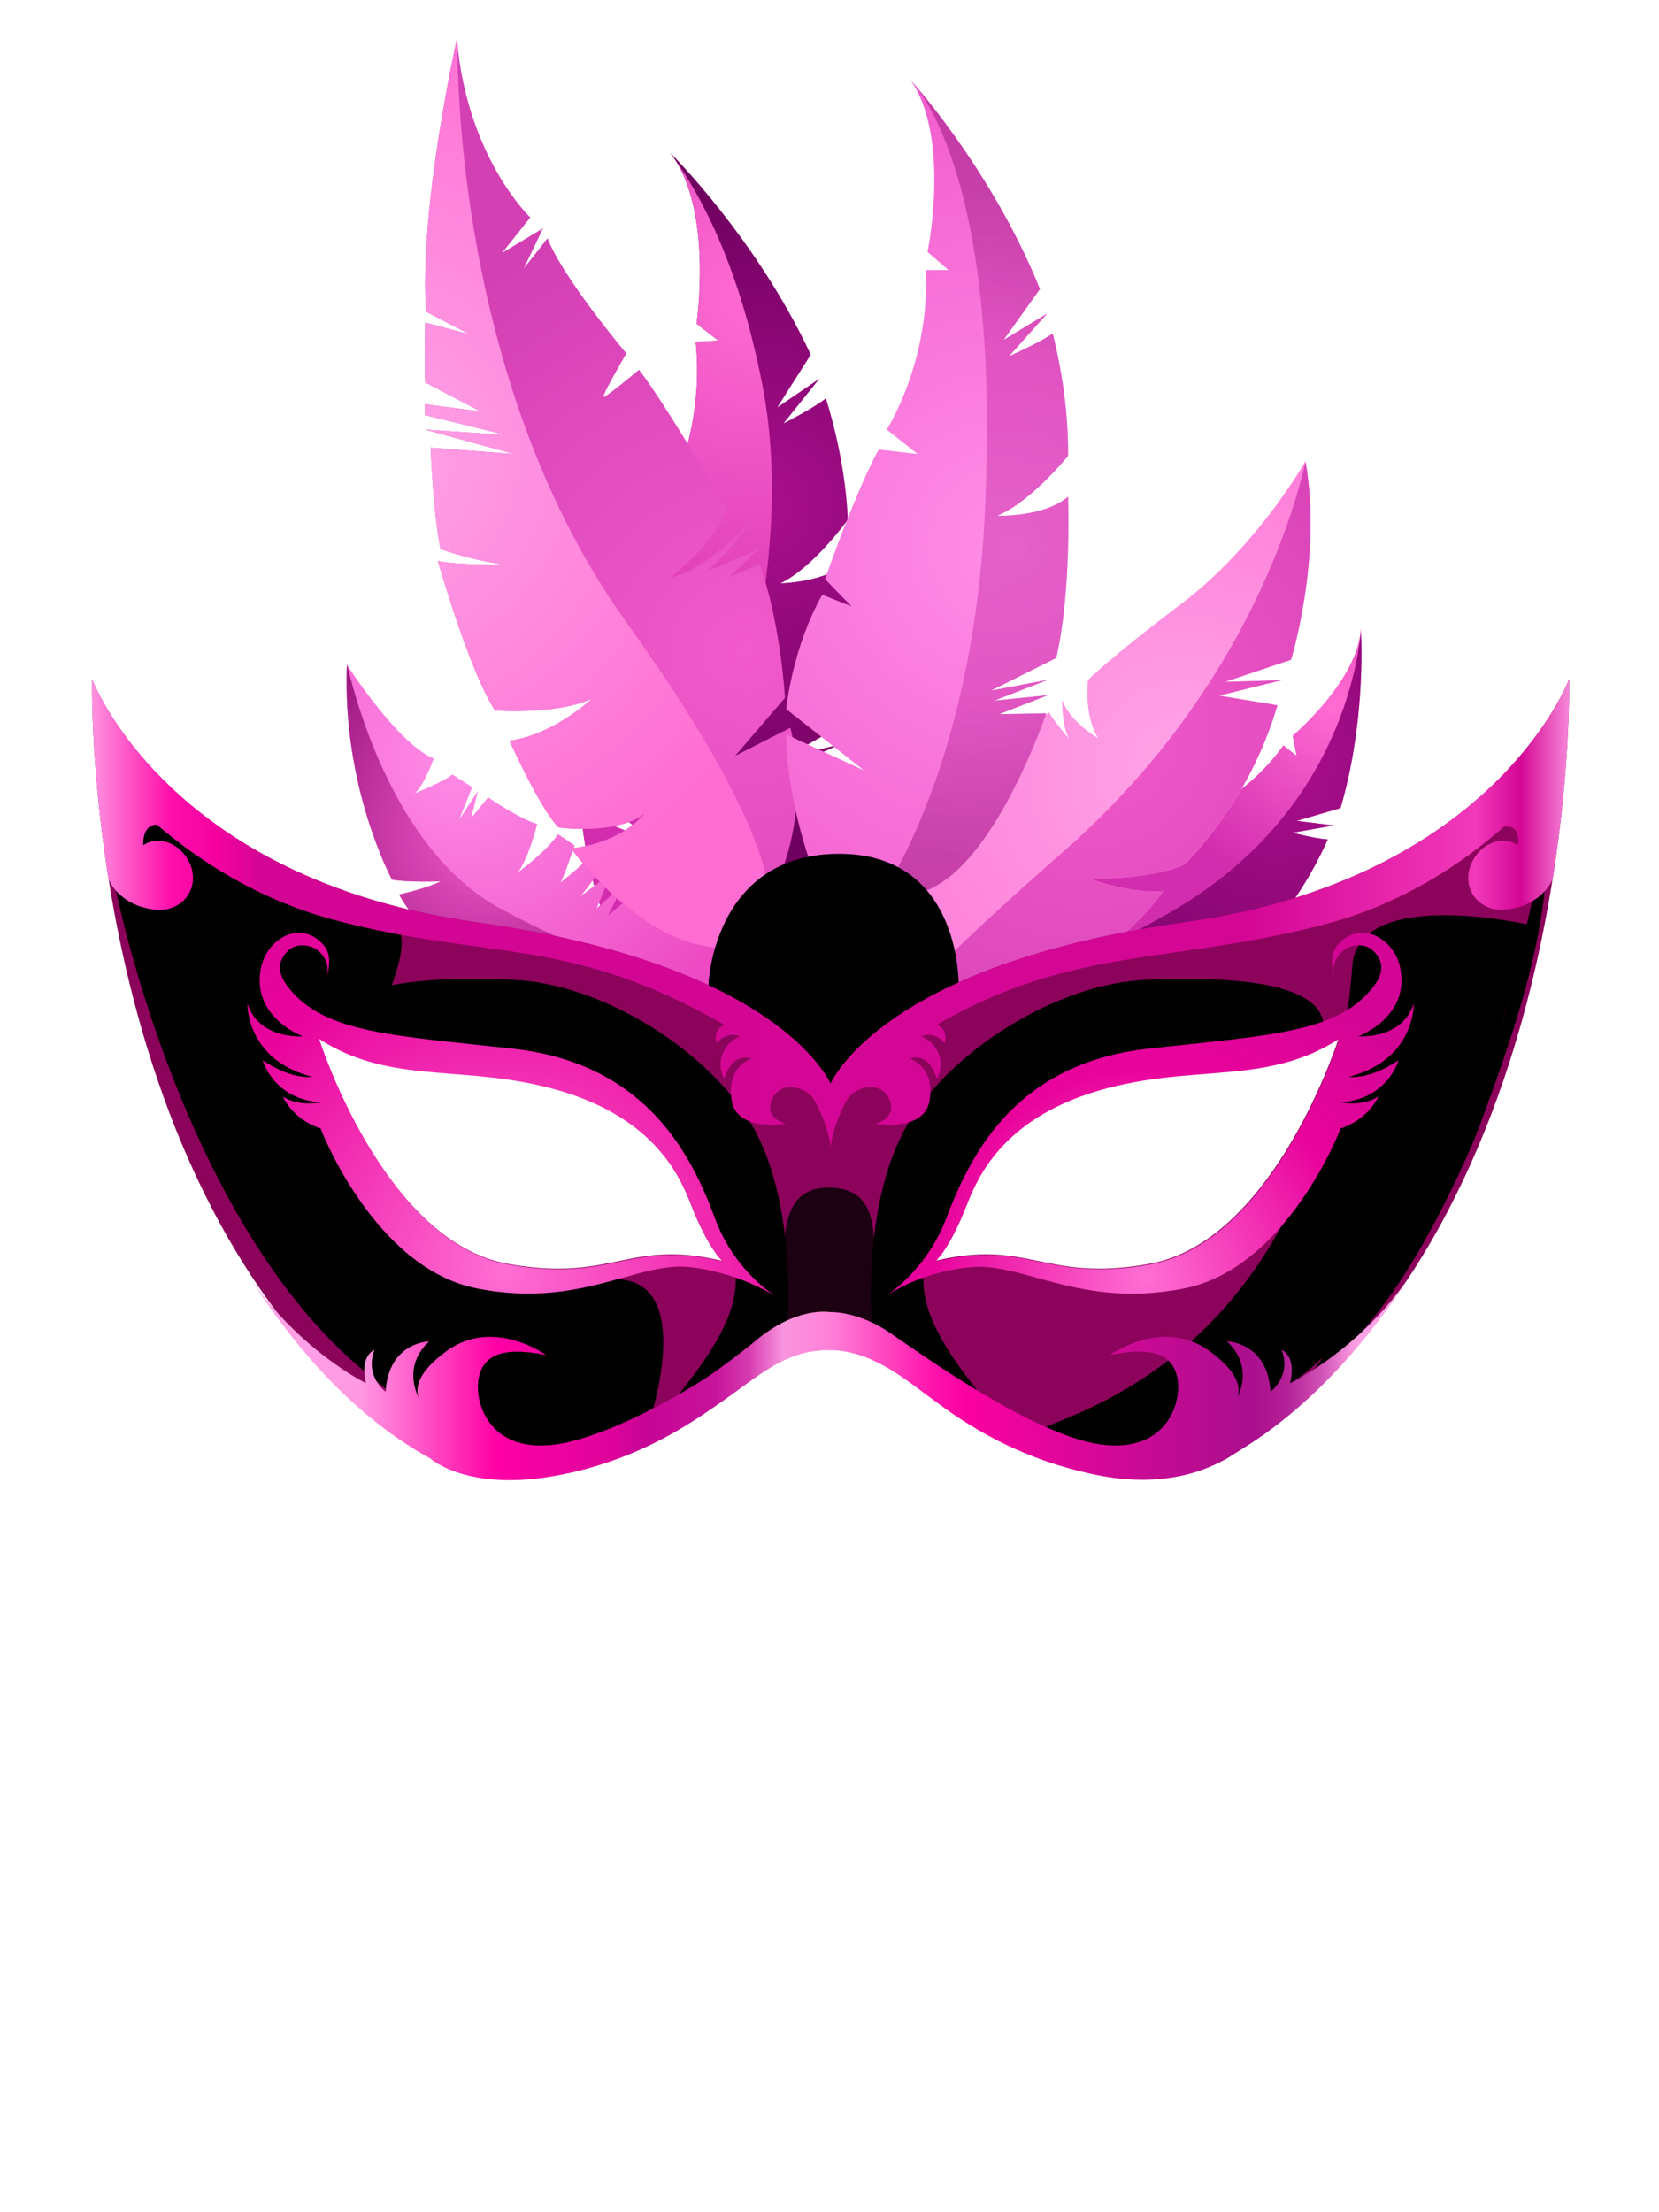<?xml version="1.0" encoding="UTF-8" standalone="no"?>
<!DOCTYPE svg PUBLIC "-//W3C//DTD SVG 1.1//EN" "http://www.w3.org/Graphics/SVG/1.1/DTD/svg11.dtd">
<svg width="100%" height="100%" viewBox="0 0 1536 2048" version="1.1" xmlns="http://www.w3.org/2000/svg" xmlns:xlink="http://www.w3.org/1999/xlink" xml:space="preserve" style="fill-rule:evenodd;clip-rule:evenodd;stroke-linejoin:round;stroke-miterlimit:1.414;">
    <g transform="matrix(2.73,0,0,2.73,-320.529,-60.207)">
        <g id="Objects">
            <g>
                <clipPath id="_clip1">
                    <path d="M555.799,271.533L557.084,278.28L552.656,274.796C539.462,293.382 520.507,299.973 520.507,299.973L522.765,309.496L515.847,302.614C504.094,307.708 485.442,319.702 485.442,319.702L486.417,329.073L482.5,322.327C468.51,328.018 457.865,339.109 457.865,339.109L463.626,363.051L453.964,344.067C444.996,355.462 439.582,371.087 439.582,371.087L436.073,372.63L441.206,384.69C441.206,384.69 442.297,393.876 460.129,396.725C477.965,399.576 508.046,379.942 508.046,379.942L498.698,372.87L511.189,376.679L499.902,369.518L513.558,373.669L500.728,367.011L518.498,370.673C531.685,360.113 545.621,340.964 545.621,340.964C537.638,341.279 528.871,333.805 528.871,333.805C537.513,336.307 551.885,332.987 551.885,332.987C561.82,320.73 567.696,306.708 567.696,306.708C563.819,306.528 555.708,304.447 555.708,304.447L569.698,301.976L557.154,300.421L572.043,296.079C581.059,265.313 578.919,235.234 578.919,235.234C577.966,252.841 555.799,271.533 555.799,271.533Z"/>
                </clipPath>
                <g clip-path="url(#_clip1)">
                    <path d="M576.93,232.965L620.294,282.428L464.408,419.096L421.043,369.633L576.93,232.965Z" style="fill:url(#_Radial2);fill-rule:nonzero;"/>
                </g>
                <clipPath id="_clip3">
                    <path d="M514.959,331.033C449.746,368.897 463.319,336.237 463.594,333.935C459.996,336.893 457.865,339.109 457.865,339.109L463.626,363.051L453.964,344.067C444.996,355.462 439.582,371.087 439.582,371.087L436.073,372.63L441.206,384.69C441.206,384.69 442.297,393.876 460.129,396.725C477.965,399.576 508.046,379.942 508.046,379.942L498.698,372.87L511.189,376.679L499.902,369.518L513.558,373.669L500.728,367.011L518.498,370.673C531.685,360.113 545.621,340.964 545.621,340.964C537.638,341.279 528.871,333.805 528.871,333.805C537.513,336.307 551.885,332.987 551.885,332.987C561.82,320.73 567.696,306.708 567.696,306.708C563.819,306.528 555.708,304.447 555.708,304.447L569.698,301.976L557.154,300.421L572.043,296.079C580.069,268.689 579.253,241.862 578.977,236.299C577.094,253.804 567.17,300.717 514.959,331.033Z"/>
                </clipPath>
                <g clip-path="url(#_clip3)">
                    <path d="M577.134,234.196L619.799,282.862L464.408,419.096L421.742,370.431L577.134,234.196Z" style="fill:url(#_Radial4);fill-rule:nonzero;"/>
                </g>
                <clipPath id="_clip5">
                    <path d="M518.025,226.829C491.993,246.549 486.409,252.689 486.409,252.689C486.409,252.689 484.878,264.484 489.808,272.359C489.808,272.359 480.132,266.814 477.627,259.339C477.627,259.339 477.538,268.67 480.003,272.608C480.003,272.608 475.113,267.024 473.186,263.59C473.186,263.59 453.314,279.207 439.959,297.354C439.959,297.354 441.825,310.124 443.243,312.851L435.787,303.934C435.787,303.934 433.532,306.262 431.158,316.878C428.781,327.491 430.243,356.185 430.243,356.185L439.384,365.172L454.124,362.664C454.124,362.664 491.475,352.798 511.98,324.203C511.98,324.203 503.425,325.696 486.912,320.062C486.912,320.062 508.876,320.368 519.312,315.031C519.312,315.031 540.977,294.517 550.629,261.22L530.816,257.948L552.032,252.729L532.83,253.296L555.256,245.785C555.256,245.785 565.985,211.005 560.143,178.472C560.143,178.472 544.055,207.109 518.025,226.829Z"/>
                </clipPath>
                <g clip-path="url(#_clip5)">
                    <path d="M541.259,164.05L604.013,211.975L469.471,388.149L406.716,340.224L541.259,164.05Z" style="fill:url(#_Radial6);fill-rule:nonzero;"/>
                </g>
                <clipPath id="_clip7">
                    <path d="M477.784,311.079C455.383,330.675 440.325,344.97 430.206,355.387C430.23,355.9 430.243,356.185 430.243,356.185L439.384,365.172L454.124,362.664C454.124,362.664 491.475,352.798 511.98,324.203C511.98,324.203 503.425,325.696 486.912,320.062C486.912,320.062 508.876,320.368 519.312,315.031C519.312,315.031 540.977,294.517 550.629,261.22L530.816,257.948L552.032,252.729L532.83,253.296L555.256,245.785C555.256,245.785 565.923,211.192 560.185,178.734C554.729,201.794 535.885,260.249 477.784,311.079Z"/>
                </clipPath>
                <g clip-path="url(#_clip7)">
                    <path d="M462.07,162.524L570.991,180.519L537.797,381.431L428.876,363.436L462.07,162.524Z" style="fill:url(#_Radial8);fill-rule:nonzero;"/>
                </g>
                <clipPath id="_clip9">
                    <path d="M353.636,131.814L361.028,137.569L353.355,137.984C356.572,168.899 343.089,192.718 343.089,192.718L353.973,200.437L340.694,199.619C333.239,215.415 324.933,244.492 324.933,244.492L334.367,253.215L324.283,249.831C315.076,268.253 314.158,289.2 314.158,289.2L341.61,308.536L314.623,297.789C315.694,317.534 324.215,338.415 324.215,338.415L322.01,343.154L338.127,350.886C338.127,350.886 347.513,359.313 368.347,346.179C389.181,333.044 402.318,285.849 402.318,285.849L386.376,287.023L402.6,279.679L384.592,282.503L402.316,274.461L383.18,279.191L404.678,266.944C408.681,244.257 405.715,212.097 405.715,212.097C397.824,219.606 382.115,219.842 382.115,219.842C393.222,214.624 404.953,198.286 404.953,198.286C404.095,176.786 397.489,157.136 397.489,157.136C393.358,160.439 383.173,165.608 383.173,165.608L395.28,150.484L381.033,160.185L392.377,142.331C373.911,102.703 344.64,73.817 344.64,73.817C359.518,92.708 353.636,131.814 353.636,131.814Z"/>
                </clipPath>
                <g clip-path="url(#_clip9)">
                    <path d="M344.64,73.817L498.311,208.861L354.898,372.056L201.227,237.011L344.64,73.817Z" style="fill:url(#_Radial10);fill-rule:nonzero;"/>
                </g>
                <clipPath id="_clip11">
                    <path d="M345.143,74.475C344.993,74.271 344.844,74.07 344.695,73.873C344.671,73.848 344.64,73.817 344.64,73.817C344.81,74.034 344.978,74.253 345.143,74.475ZM345.352,74.759C345.283,74.663 345.214,74.569 345.143,74.475C345.213,74.569 345.282,74.664 345.352,74.759ZM353.636,131.814L361.028,137.569L353.355,137.984C356.572,168.899 343.089,192.718 343.089,192.718L353.973,200.437L340.694,199.619C333.239,215.415 324.933,244.492 324.933,244.492L334.367,253.215L324.283,249.831C315.076,268.253 314.158,289.2 314.158,289.2L341.61,308.536L314.623,297.789C315.694,317.534 324.215,338.415 324.215,338.415L322.01,343.154L338.127,350.886C338.127,350.886 347.513,359.313 368.347,346.179C375.929,341.398 382.485,332.104 387.768,322.218C382.272,323.89 375.302,324.009 368.261,318.337C353.507,306.453 362.414,290.941 360.464,290.47C358.516,289.997 388.962,219.149 375.92,152.36C367.906,111.324 354.501,87.238 345.352,74.759C359.327,93.976 353.636,131.814 353.636,131.814Z"/>
                </clipPath>
                <g clip-path="url(#_clip11)">
                    <path d="M494.986,207.271L351.296,369.149L200.95,235.696L344.64,73.817L494.986,207.271Z" style="fill:url(#_Radial12);fill-rule:nonzero;"/>
                </g>
                <clipPath id="_clip13">
                    <path d="M250.342,320.333C255.428,321.338 266.902,320.909 266.902,320.909C262.015,323.391 252.769,325.394 252.769,325.394C256.497,332.563 263.393,338.501 263.393,338.501C267.792,338.975 276.809,336.795 276.809,336.795C273.46,339.699 266.602,340.986 266.602,340.986C271.984,349.182 286.022,355.626 286.022,355.626C286.022,355.626 293.378,362.982 298.012,362.189C302.645,361.398 316.061,364.437 318.959,364.482C321.857,364.526 345.303,370.218 347.539,369.933C349.774,369.65 358.808,366.588 358.808,366.588C358.808,366.588 367.26,346.357 360.423,338.073C353.587,329.791 333.487,324.428 333.487,324.428L323.566,332.499L329.119,321.765L319.747,330.092L324.652,318.314L314.147,326.04C317.128,323.125 321.799,315.372 321.799,315.372L317.269,312.231C315.572,315.132 307.479,321.325 307.479,321.325C308.846,319.085 312.28,308.733 312.28,308.733L306.63,304.909C303.144,310.515 293.187,317.774 293.187,317.774C297.189,311.894 299.581,301.467 299.581,301.467C293.58,299.753 282.94,292.431 282.94,292.431L277.222,299.442L279.555,290.175L273.156,299.958L277.544,288.985L270.8,284.68C268.592,286.819 258.175,291.036 258.175,291.036C261.312,288.159 264.535,279.281 264.535,279.281C252.122,274.25 235.085,247.499 235.085,247.499C233.346,289.032 250.342,320.333 250.342,320.333Z"/>
                </clipPath>
                <g clip-path="url(#_clip13)">
                    <path d="M246.11,234.998L374.778,348.481L329.454,399.87L200.786,286.387L246.11,234.998Z" style="fill:url(#_Radial14);fill-rule:nonzero;"/>
                </g>
                <clipPath id="_clip15">
                    <path d="M250.342,320.333C255.428,321.338 266.902,320.909 266.902,320.909C262.015,323.391 252.769,325.394 252.769,325.394C256.497,332.563 263.393,338.501 263.393,338.501C267.792,338.975 276.809,336.795 276.809,336.795C273.46,339.699 266.602,340.986 266.602,340.986C271.984,349.182 286.022,355.626 286.022,355.626C286.022,355.626 293.378,362.982 298.012,362.189C302.645,361.398 316.061,364.437 318.959,364.482C321.857,364.526 345.303,370.218 347.539,369.933C349.774,369.65 358.808,366.588 358.808,366.588C358.808,366.588 358.96,366.222 359.203,365.58C345.673,353.974 321.273,348.508 287.344,330.299C253.12,311.931 239.113,264.173 235.197,247.673C235.131,247.569 235.085,247.499 235.085,247.499C233.346,289.032 250.342,320.333 250.342,320.333Z"/>
                </clipPath>
                <g clip-path="url(#_clip15)">
                    <path d="M235.085,247.499L368.4,354.654L333.23,398.41L199.915,291.255L235.085,247.499Z" style="fill:url(#_Radial16);fill-rule:nonzero;"/>
                </g>
                <clipPath id="_clip17">
                    <path d="M261.914,127.757L276.668,135.442L261.604,131.445C261.604,131.445 261.292,145.892 261.604,151.732L280.356,161.567L261.466,159.108L261.466,162.797L288.963,169.56L261.466,167.714L291.73,176.014L263.452,173.862C263.452,173.862 264.374,196.914 266.833,208.286C266.833,208.286 279.127,212.59 288.963,213.511C288.963,213.511 273.287,213.819 265.91,212.282C265.91,212.282 276.361,249.165 285.275,262.997C285.275,262.997 306.176,264.534 318.162,259.002C318.162,259.002 305.253,271.193 290.193,273.243C290.193,273.243 300.335,295.884 306.789,302.647C306.789,302.647 325.847,305.413 335.989,298.036C335.989,298.036 328.305,307.947 311.093,309.754C311.093,309.754 331.071,337.685 355.046,342.605C379.02,347.521 380.534,334.919 380.534,334.919L382.708,316.785C382.708,316.785 391.928,295.577 385.475,268.837L366.726,278.366L383.629,258.694C383.629,258.694 382.094,232.568 375.024,213.511L364.574,217.814L374.717,208.286L357.504,215.663C357.504,215.663 367.954,205.827 371.029,199.987C371.029,199.987 355.968,215.971 344.902,217.814C344.902,217.814 360.886,205.213 363.959,194.763C363.959,194.763 343.365,159.417 334.145,147.429C334.145,147.429 323.08,156.65 322.159,156.65C321.236,156.65 329.842,141.896 329.842,141.896C329.842,141.896 308.327,116.385 303.102,102.861L295.11,113.005L301.565,99.48L287.733,107.779L297.262,95.792C297.262,95.792 275.746,75.505 272.364,35.241C272.364,35.241 259.456,92.719 261.914,127.757Z"/>
                </clipPath>
                <g clip-path="url(#_clip17)">
                    <path d="M373.75,358.386L164.788,257.033L272.364,35.241L481.326,136.594L373.75,358.386Z" style="fill:url(#_Radial18);fill-rule:nonzero;"/>
                </g>
                <clipPath id="_clip19">
                    <path d="M261.914,127.757L276.668,135.442L261.604,131.445C261.604,131.445 261.292,145.892 261.604,151.732L280.356,161.567L261.466,159.108L261.466,162.797L288.963,169.56L261.466,167.714L291.73,176.014L263.452,173.862C263.452,173.862 264.374,196.914 266.833,208.286C266.833,208.286 279.127,212.59 288.963,213.511C288.963,213.511 273.287,213.819 265.91,212.282C265.91,212.282 276.361,249.165 285.275,262.997C285.275,262.997 306.176,264.534 318.162,259.002C318.162,259.002 305.253,271.193 290.193,273.243C290.193,273.243 300.335,295.884 306.789,302.647C306.789,302.647 325.847,305.413 335.989,298.036C335.989,298.036 328.305,307.947 311.093,309.754C311.093,309.754 331.071,337.685 355.046,342.605C379.02,347.521 380.534,334.919 380.534,334.919L380.738,333.224C377.874,335.306 375.878,336.684 375.872,336.688C375.911,336.66 394.424,323.159 329.638,232.773C282.493,167.001 272.751,80.579 272.511,36.71C272.464,36.219 272.408,35.739 272.364,35.241C272.364,35.241 259.456,92.719 261.914,127.757Z"/>
                </clipPath>
                <g clip-path="url(#_clip19)">
                    <path d="M272.364,35.241L490.082,205.508L365.596,364.686L147.879,194.419L272.364,35.241Z" style="fill:url(#_Radial20);fill-rule:nonzero;"/>
                </g>
                <clipPath id="_clip21">
                    <path d="M431.986,107.485L439.057,113.634L431.372,113.634C432.908,144.677 418.155,167.728 418.155,167.728L428.606,176.028L415.39,174.491C407.09,189.859 397.22,218.443 397.22,218.443L406.168,227.665L396.283,223.739C386.089,241.635 384.038,262.503 384.038,262.503L410.404,283.298L384.038,271.104C384.038,290.88 391.414,312.189 391.414,312.189L388.956,316.8L404.632,325.398C404.632,325.398 413.545,334.319 435.061,322.331C456.576,310.345 472.25,263.934 472.25,263.934L456.268,264.241L472.865,257.786L454.73,259.63L472.865,252.561L453.502,256.249L475.631,245.184C480.857,222.747 479.64,190.473 479.64,190.473C471.353,197.543 455.653,196.929 455.653,196.929C467.026,192.319 479.627,176.642 479.627,176.642C479.936,155.128 474.404,135.148 474.404,135.148C470.099,138.222 459.65,142.832 459.65,142.832L472.558,128.386L457.806,137.299L470.099,120.088C453.811,79.517 426.147,49.087 426.147,49.087C439.978,68.759 431.986,107.485 431.986,107.485Z"/>
                </clipPath>
                <g clip-path="url(#_clip21)">
                    <path d="M444.369,345.134L335.655,306.989L426.147,49.087L534.861,87.232L444.369,345.134Z" style="fill:url(#_Radial22);fill-rule:nonzero;"/>
                </g>
                <g>
                    <g opacity="0.4">
                        <g>
                            <clipPath id="_clip23">
                                <path d="M479.64,190.474C471.354,197.543 455.653,196.929 455.653,196.929C467.026,192.319 479.627,176.642 479.627,176.642C479.936,155.128 474.403,135.147 474.403,135.147C470.099,138.222 459.649,142.832 459.649,142.832L472.558,128.386L457.806,137.3L470.099,120.088C455.777,84.417 432.672,56.597 427.297,50.394C436.219,61.452 455.052,96.956 451.768,187.354C451.266,201.207 449.813,263.831 421.509,317.106C417.711,324.253 412.041,326.577 406.773,326.822C410.552,328.739 419.516,330.993 435.061,322.331C456.576,310.345 472.25,263.934 472.25,263.934L456.269,264.241L472.864,257.786L454.73,259.63L472.864,252.561L453.502,256.249L475.631,245.185C480.857,222.747 479.64,190.474 479.64,190.474Z"/>
                            </clipPath>
                            <g clip-path="url(#_clip23)">
                                <path d="M427.297,50.394L521.542,74.98L452.49,339.679L358.245,315.094L427.297,50.394Z" style="fill:url(#_Radial24);fill-rule:nonzero;"/>
                            </g>
                        </g>
                    </g>
                </g>
                <path d="M384.508,314.617C378.786,316.838 374.26,320.119 370.685,323.91C367.177,327.628 364.587,331.837 362.683,336.016C358.366,345.484 357.573,354.801 357.622,357.921C357.629,358.374 357.655,358.698 357.69,358.87C357.912,359.979 361.265,362.728 365.32,365.694C371.847,370.473 380.188,375.825 380.188,375.825C380.188,375.825 390.514,391.542 391.926,393.14C392.261,393.52 393.215,393.986 394.483,394.462C398.535,395.982 405.789,397.608 406.23,396.949C406.809,396.081 429.957,371.194 432.562,367.143C433.517,365.656 434.941,364.479 436.358,363.587C438.801,362.053 441.229,361.356 441.229,361.356L441.229,357.016L442.543,356.483C442.543,356.483 442.557,355.947 442.529,354.993C442.481,353.481 442.325,350.922 441.833,347.776C441.072,342.913 439.506,336.649 436.292,330.705C434.789,327.925 432.928,325.216 430.618,322.751C429.585,321.649 428.463,320.594 427.244,319.606C421.375,314.848 413.26,311.589 402.034,311.586C395.209,311.585 389.418,312.71 384.508,314.617Z" style="fill-rule:nonzero;"/>
                <path d="M397.588,329.931C395.693,330.39 393.473,331.284 391.671,333.017C390.773,333.88 389.978,334.955 389.381,336.29C388.858,337.46 388.486,338.833 388.331,340.44C388.261,341.163 388.23,341.885 388.235,342.603C388.247,344.38 388.48,346.14 388.893,347.862C389.402,349.985 390.183,352.05 391.163,354.02C391.656,355.009 392.197,355.973 392.778,356.911C393.513,358.093 394.312,359.23 395.155,360.31C396.53,362.072 397.84,363.452 398.787,364.376C399.677,365.247 400.246,365.714 400.246,365.714C400.246,365.714 400.875,365.127 401.857,364.093C402.269,363.656 402.746,363.139 403.265,362.554C403.61,362.161 403.976,361.74 404.354,361.29C404.769,360.796 405.198,360.267 405.635,359.71C406.453,358.665 407.27,357.566 408.049,356.421C408.662,355.514 409.252,354.581 409.802,353.62C410.894,351.711 411.822,349.703 412.443,347.631C412.948,345.948 413.25,344.225 413.275,342.476C413.286,341.768 413.251,341.056 413.166,340.341C412.97,338.712 412.58,337.326 412.055,336.147C411.459,334.808 410.692,333.735 409.842,332.878C409.234,332.265 408.588,331.762 407.934,331.35C407.337,330.974 406.734,330.673 406.152,330.431C405.277,330.07 404.447,329.843 403.745,329.701C402.936,329.535 402.12,329.46 401.303,329.46C400.055,329.46 398.807,329.635 397.588,329.931Z" style="fill-rule:nonzero;"/>
                <path d="M515.197,448.419C512.586,449.401 509.892,450.157 507.119,450.653C471.527,457.021 466.464,441.972 434.489,449.642C434.489,449.642 439.263,445.626 445.195,430.398C448.767,421.232 457.277,401.245 489.829,391.696C521.638,382.366 546.689,390.177 571.428,374.118C571.428,374.118 552.328,434.466 515.197,448.419M289.775,450.665C287.003,450.169 284.309,449.411 281.697,448.429C244.567,434.476 225.466,374.129 225.466,374.129C250.206,390.189 275.256,382.376 307.065,391.708C339.618,401.255 348.129,421.241 351.699,430.409C357.631,445.638 362.405,449.651 362.405,449.651C330.431,441.985 325.367,457.03 289.775,450.665M649.563,252.364C649.563,252.364 624.388,320.073 519.351,334.774C423.533,348.185 402.123,383.401 399.102,389.481C396.061,383.37 374.619,348.187 278.858,334.784C173.82,320.085 148.646,252.374 148.646,252.374C148.646,252.374 144.305,440.747 264.101,516.273C264.101,516.273 270.731,520.671 282.784,522.515C293.602,524.169 308.788,523.765 327.471,516.273C369.751,499.312 374.753,479.716 399.581,479.646C423.593,480.21 429.004,499.523 470.738,516.259C489.421,523.755 504.607,524.159 515.426,522.503C527.478,520.659 534.107,516.259 534.107,516.259C653.903,440.737 649.563,252.364 649.563,252.364" style="fill:rgb(140,3,91);fill-rule:nonzero;"/>
                <path d="M236.333,361.371C232.914,363.806 231.004,366.967 231.115,371.023C231.467,383.891 252.023,373.169 264.825,382.816C267.785,385.046 306.043,387.49 307.937,387.839C337.165,393.233 351.2,426.3 363.634,445.317C379.094,468.964 334.318,504.872 344.834,501.888C354.584,499.12 364.744,491.517 372.317,484.779C379.482,478.406 384.331,472.806 384.331,472.806C384.331,472.806 386.007,455.003 382.768,435.003C381.263,425.71 378.697,415.942 374.41,407.267C370.388,399.128 364.159,391.269 356.584,384.202C350.052,378.109 342.52,372.608 334.54,368.035C320.668,360.087 305.441,354.936 291.755,354.342C286.993,354.136 282.24,354.014 277.607,354.014C260.026,354.014 244.192,355.775 236.333,361.371Z" style="fill-rule:nonzero;"/>
                <path d="M576.3,347.583C576.199,348.108 576.125,348.648 576.082,349.204C566.356,475.095 488.086,499.032 471.44,506.169C468.514,507.424 467.074,508.314 467.686,509.357C468.317,510.437 469.344,511.635 470.846,512.759C479.003,518.878 501.16,522.862 550.043,494.509C560.039,488.712 569.137,480.173 577.35,470.019C583.82,462.017 589.48,452.857 595.117,443.544C623.429,396.777 634.107,339.731 635.526,335.548C633.911,335.193 620.863,332.422 607.392,332.422C593.25,332.421 578.642,335.475 576.3,347.583ZM635.526,335.548C635.637,335.572 635.693,335.585 635.693,335.585C635.693,335.395 635.679,335.303 635.65,335.303C635.622,335.304 635.581,335.386 635.526,335.548Z" style="fill-rule:nonzero;"/>
                <path d="M636.203,331.203C633.055,344.562 629.276,361.399 626.674,369.403C621.42,385.569 603.256,441.263 569.255,477.757C566.739,480.458 565.042,484.681 562.34,487.13C540.504,506.911 574.059,479.751 574.059,479.751C574.059,479.751 582.565,470.767 591.203,458.049C599.349,446.056 607.416,430.814 614.835,414.345C616.41,410.845 617.879,407.316 619.199,403.794C631.973,369.722 640.033,343.462 641.769,318.289C642.026,314.57 642,312.687 641.752,312.232C641.712,312.158 641.666,312.122 641.614,312.122C640.823,312.121 638.713,320.557 636.203,331.203Z" style="fill-rule:nonzero;"/>
                <path d="M162.297,291.376C160.561,291.954 159.403,305.174 159.403,305.174C158.534,311.496 157.665,317.82 156.794,324.141C156.794,324.141 164.546,363.272 183.73,405.825C193.121,426.658 205.251,448.311 220.555,466.595C226.993,474.285 233.99,481.378 241.582,487.563C259.466,502.135 269.438,510.549 274.561,515.134C277.84,515.807 281.119,516.48 284.399,517.153C289.769,515.516 295.141,513.882 300.512,512.245C300.512,512.245 317.733,517.222 331.284,509.554C344.834,501.888 338.228,502.061 338.228,502.061C338.228,502.061 353.43,455.387 325.574,455.851C324.066,455.875 324.185,455.449 324.362,455.024C324.544,454.581 324.789,454.139 323.333,454.2C300.304,455.173 279.068,455.317 264.138,441.931C247.355,426.883 226.535,397.862 225.377,393.809C224.221,389.758 222.484,371.023 222.484,371.023C229.765,372.865 237.046,374.705 244.327,376.545C244.381,364.982 261.126,339.989 249.581,333.913C233.973,325.7 206.279,317.997 206.279,317.997C206.279,317.997 188.986,305.265 182.876,300.056C177.157,295.182 165.639,291.321 162.762,291.321C162.565,291.32 162.408,291.339 162.297,291.376ZM251.895,382.406C248.722,382.664 250.422,381.53 252.122,380.396C253.91,379.202 255.698,378.01 251.809,378.436C249.315,377.806 246.821,377.175 244.327,376.545C244.309,380.491 246.238,382.875 251.895,382.406ZM251.895,382.406C252.061,382.393 252.24,382.375 252.434,382.354C252.25,382.374 252.071,382.392 251.895,382.406ZM274.561,515.134C273.02,514.817 271.48,514.501 269.939,514.184C269.939,514.184 287.341,526.572 274.561,515.134Z" style="fill-rule:nonzero;"/>
                <g>
                    <g opacity="0.8">
                        <clipPath id="_clip25">
                            <rect x="383.125" y="424.775" width="31.074" height="50.446"/>
                        </clipPath>
                        <g clip-path="url(#_clip25)">
                            <path d="M384.332,472.806C383.794,475.231 391.028,475.397 397.826,475.122C403.193,474.905 408.287,474.415 409.076,474.544C410.859,474.833 414.199,471.034 414.199,471.034C414.199,471.034 413.754,462.099 413.898,446.476C413.978,437.88 412.643,432.251 409.62,428.884C406.574,425.493 401.729,424.62 397.363,424.798C392.957,424.974 389.945,426.567 387.875,428.935C383.992,433.374 383.422,440.53 383.168,446.12C382.765,454.974 385.293,468.466 384.332,472.806Z" style="fill-rule:nonzero;"/>
                        </g>
                    </g>
                </g>
                <path d="M505.75,354.342C492.064,354.936 476.838,360.087 462.967,368.035C454.986,372.608 447.453,378.109 440.922,384.202C433.347,391.269 427.117,399.128 423.097,407.267C418.808,415.942 416.243,425.71 414.736,435.003C411.498,455.003 413.175,472.806 413.175,472.806C413.175,472.806 418.025,478.406 425.189,484.779C432.762,491.517 442.922,499.12 452.672,501.888C463.189,504.872 418.412,468.964 433.871,445.317C446.305,426.3 460.342,393.233 489.568,387.839C491.463,387.49 529.722,385.046 532.68,382.816C545.483,373.169 566.039,383.891 566.391,371.023C566.504,366.967 564.592,363.806 561.172,361.371C553.314,355.775 537.48,354.014 519.898,354.014C515.265,354.014 510.511,354.136 505.75,354.342Z" style="fill-rule:nonzero;"/>
                <path d="M381.292,462.161C381.292,462.161 380.905,461.897 380.185,461.462C380.884,461.927 381.292,462.161 381.292,462.161" style="fill:rgb(255,0,164);fill-rule:nonzero;"/>
                <path d="M205.94,350.179C202.427,367.025 220.118,373.472 220.118,373.472C220.118,373.472 205.361,374.774 201.31,362.331C201.31,362.331 200.731,381.429 223.302,387.216C223.302,387.216 216.797,388.476 206.482,381.611C206.482,381.611 210.063,394.741 226.122,395.897C226.122,395.897 218.527,397.453 213.318,393.872C213.318,393.872 216.356,401.467 226.122,404.724C226.122,404.724 244.135,452.034 279.148,458.977C298.814,462.879 313.473,459.518 325.715,456.157C335.269,453.535 343.353,450.912 351.198,451.74C365.665,453.267 376.763,459.382 380.185,461.462C376.687,459.132 365.721,450.867 360.024,435.54C352.348,414.89 337.405,382.738 291.3,377.668C249.85,373.11 227.65,372.246 215.489,357.249C210.931,351.631 212.242,348.265 213.68,346.127C217.659,340.212 223.88,343.523 223.88,343.523C223.88,343.523 229.969,346.505 228.201,353.316C228.201,353.316 230.535,346.706 227.446,342.896C224.868,339.716 221.802,338.364 218.797,338.363C212.956,338.363 207.339,343.468 205.94,350.179ZM289.921,450.876C287.149,450.38 284.455,449.622 281.843,448.642C244.713,434.686 225.611,374.34 225.611,374.34C250.351,390.399 275.402,382.587 307.211,391.919C339.764,401.467 348.275,421.452 351.845,430.62C357.777,445.848 362.551,449.862 362.551,449.862C346.093,445.917 336.765,447.988 326.732,450.059C320.847,451.275 314.719,452.49 306.767,452.49C301.942,452.49 296.444,452.043 289.921,450.876Z" style="fill:url(#_Radial26);fill-rule:nonzero;"/>
                <path d="M570.763,342.885C567.674,346.694 570.008,353.306 570.008,353.306C568.24,346.495 574.328,343.512 574.328,343.512C574.328,343.512 580.55,340.203 584.528,346.117C585.966,348.253 587.278,351.62 582.72,357.24C570.56,372.235 548.359,373.099 506.908,377.657C460.805,382.726 446.033,414.944 438.184,435.528C432.662,450.014 422.307,458.393 418.434,461.136C422.211,458.751 432.789,452.882 447.011,451.732C454.738,451.107 462.68,453.651 472.016,456.195C484.355,459.558 499.129,462.92 519.061,458.967C554.073,452.022 572.087,404.712 572.087,404.712C581.852,401.456 584.89,393.861 584.89,393.861C579.682,397.441 572.087,395.886 572.087,395.886C588.146,394.729 591.727,381.599 591.727,381.599C581.411,388.466 574.907,387.206 574.907,387.206C597.478,381.419 596.898,362.321 596.898,362.321C592.849,374.763 578.091,373.46 578.091,373.46C578.091,373.46 595.782,367.016 592.269,350.167C590.871,343.458 585.253,338.353 579.412,338.353C576.406,338.353 573.342,339.705 570.763,342.885ZM445.341,430.61C448.912,421.442 457.422,401.456 489.975,391.908C521.786,382.577 546.835,390.388 571.574,374.329C571.574,374.329 552.475,434.677 515.344,448.63C512.732,449.612 510.038,450.368 507.264,450.864C489.994,453.953 479.911,452.001 470.454,450.048C460.422,447.977 451.093,445.906 434.633,449.852C434.633,449.852 439.409,445.837 445.341,430.61Z" style="fill:url(#_Radial27);fill-rule:nonzero;"/>
                <path d="M418.435,461.136C417.448,461.761 416.916,462.15 416.916,462.15C416.916,462.15 417.484,461.81 418.435,461.136" style="fill:rgb(255,0,164);fill-rule:nonzero;"/>
                <path d="M519.351,334.775C423.533,348.185 402.123,383.402 399.102,389.483C396.061,383.372 374.62,348.186 278.859,334.785C173.821,320.085 148.646,252.374 148.646,252.374C148.646,252.374 148.406,262.808 149.6,279.743L149.6,279.753C150.381,290.831 151.776,304.692 154.252,320.237C154.273,320.296 157.584,329.042 169.77,330.502C179.211,331.632 185.431,323.231 181.85,314.985C178.831,308.031 171.324,305.148 166.008,308.655C166.008,308.655 165.396,301.911 170.601,301.687C184.335,313.501 204.564,327.037 230.58,333.975C282.665,347.864 310.109,339.183 363.063,369.565C363.063,369.565 359.048,370.975 360.458,375.859C360.458,375.859 363.28,371.626 368.38,373.472C368.38,373.472 363.496,375.099 361.977,380.85C361.977,380.85 361.11,384.419 363.063,387.843C363.063,387.843 365.449,378.68 372.395,381.067C372.395,381.067 363.749,383.343 365.522,395.101C367.186,406.132 383.897,403.095 383.897,403.095C383.897,403.095 376.409,401.467 379.23,394.849C382.052,388.229 390.733,390.616 393.337,394.741C395.942,398.862 399.305,407.98 399.088,411.884L399.12,411.874C398.903,407.968 402.268,398.853 404.872,394.729C407.478,390.604 416.158,388.218 418.979,394.837C421.801,401.456 414.312,403.085 414.312,403.085C414.312,403.085 431.023,406.122 432.688,395.091C434.461,383.332 425.816,381.057 425.816,381.057C432.76,378.669 435.146,387.833 435.146,387.833C437.1,384.407 436.232,380.839 436.232,380.839C434.712,375.089 429.831,373.46 429.831,373.46C434.93,371.616 437.752,375.848 437.752,375.848C439.161,370.964 435.146,369.553 435.146,369.553C481.557,342.655 515.445,349.153 567.529,335.265C593.566,328.323 613.831,314.445 627.591,302.3C633.648,301.844 632.201,308.643 632.201,308.643C626.884,305.138 619.378,308.021 616.36,314.974C612.779,323.22 619,331.622 628.439,330.49C640.645,329.028 643.947,320.255 643.957,320.225C646.429,304.708 647.824,290.869 648.605,279.801C648.607,279.768 648.609,279.735 648.609,279.735L648.609,279.733C649.804,262.796 649.563,252.363 649.563,252.363C649.563,252.363 624.388,320.073 519.351,334.775Z" style="fill:url(#_Linear28);fill-rule:nonzero;"/>
                <path d="M554.943,491.085C557.183,481.611 552.047,479.802 552.047,479.802C555.521,488.77 548.285,493.979 548.285,493.979C547.289,477.132 533.544,476.914 533.544,476.914C541.617,484.548 538.566,492.999 537.063,496.012C537.985,493.699 538.511,488.009 527.452,480.091C511.538,468.697 493.887,481.536 493.887,481.536C509.512,478.353 515.228,482.152 516.716,489.324C518.314,497.027 513.563,514.813 490.993,511.919C468.422,509.026 430.46,481.693 419.231,474.013C408.288,466.532 398.928,467.001 398.928,467.001C398.928,467.001 387.363,464.811 372.901,477.353C372.253,477.913 361.767,486.204 356.171,489.751C340.205,499.866 319.522,510.13 305.48,511.932C282.91,514.823 278.16,497.036 279.758,489.333C281.245,482.163 286.96,478.366 302.586,481.548C302.586,481.548 284.935,468.708 269.021,480.1C257.962,488.019 258.488,493.708 259.409,496.024C257.907,493.009 254.856,484.557 262.93,476.923C262.93,476.923 249.184,477.141 248.187,493.991C248.187,493.991 240.952,488.782 244.425,479.811C244.425,479.811 239.288,481.621 241.531,491.097C241.531,491.097 219.523,480.378 202.541,455.917C213.318,472.684 233.8,500.487 263.234,516.561C263.234,516.561 275.771,528.165 306.539,522.363C337.309,516.561 356.071,501.447 364.187,495.915C371.584,490.875 382.016,481.477 393.608,480.237C395.047,480.083 396.521,479.808 397.922,479.925C412.544,479.479 424.718,490.062 432.664,495.839C440.608,501.612 459.215,516.282 489.934,522.353C517.727,527.845 533.24,516.549 533.24,516.549C562.674,500.477 584.011,472.616 594.786,455.849C577.805,480.309 554.943,491.085 554.943,491.085Z" style="fill:url(#_Linear29);fill-rule:nonzero;"/>
                <g>
                    <g>
                        <g transform="matrix(0.366,-0,-0,0.366,117.411,22.054)">
                        </g>
                    </g>
                </g>
            </g>
        </g>
    </g>
    <defs>
        <radialGradient id="_Radial2" cx="0" cy="0" r="1" gradientUnits="userSpaceOnUse" gradientTransform="matrix(42.326,48.278,-48.278,42.326,569.353,261.312)"><stop offset="0%" style="stop-color:rgb(255,108,210);stop-opacity:1"/><stop offset="100%" style="stop-color:rgb(211,45,175);stop-opacity:1"/></radialGradient>
        <radialGradient id="_Radial4" cx="0" cy="0" r="1" gradientUnits="userSpaceOnUse" gradientTransform="matrix(76.453,87.203,-87.203,76.453,551.32,281.911)"><stop offset="0%" style="stop-color:rgb(170,15,141);stop-opacity:1"/><stop offset="100%" style="stop-color:rgb(112,0,96);stop-opacity:1"/></radialGradient>
        <radialGradient id="_Radial6" cx="0" cy="0" r="1" gradientUnits="userSpaceOnUse" gradientTransform="matrix(129.092,98.587,-98.587,129.092,518.386,282.895)"><stop offset="0%" style="stop-color:rgb(255,164,231);stop-opacity:1"/><stop offset="100%" style="stop-color:rgb(255,108,210);stop-opacity:1"/></radialGradient>
        <radialGradient id="_Radial8" cx="0" cy="0" r="1" gradientUnits="userSpaceOnUse" gradientTransform="matrix(137.238,22.674,-22.674,137.238,486.872,268.988)"><stop offset="0%" style="stop-color:rgb(242,90,203);stop-opacity:1"/><stop offset="100%" style="stop-color:rgb(211,64,180);stop-opacity:1"/></radialGradient>
        <radialGradient id="_Radial10" cx="0" cy="0" r="1" gradientUnits="userSpaceOnUse" gradientTransform="matrix(81.144,71.308,-71.308,81.144,375.637,193.751)"><stop offset="0%" style="stop-color:rgb(170,15,141);stop-opacity:1"/><stop offset="100%" style="stop-color:rgb(112,0,96);stop-opacity:1"/></radialGradient>
        <radialGradient id="_Radial12" cx="0" cy="0" r="1" gradientUnits="userSpaceOnUse" gradientTransform="matrix(-97.126,109.421,-109.421,-97.126,374.818,121.625)"><stop offset="0%" style="stop-color:rgb(255,108,210);stop-opacity:1"/><stop offset="100%" style="stop-color:rgb(211,45,175);stop-opacity:1"/></radialGradient>
        <radialGradient id="_Radial14" cx="0" cy="0" r="1" gradientUnits="userSpaceOnUse" gradientTransform="matrix(81.665,72.027,-72.027,81.665,274.242,277.632)"><stop offset="0%" style="stop-color:rgb(255,141,231);stop-opacity:1"/><stop offset="100%" style="stop-color:rgb(237,74,195);stop-opacity:1"/></radialGradient>
        <radialGradient id="_Radial16" cx="0" cy="0" r="1" gradientUnits="userSpaceOnUse" gradientTransform="matrix(74.547,59.919,-59.919,74.547,282.611,304.453)"><stop offset="0%" style="stop-color:rgb(242,90,203);stop-opacity:1"/><stop offset="100%" style="stop-color:rgb(127,0,103);stop-opacity:1"/></radialGradient>
        <radialGradient id="_Radial18" cx="0" cy="0" r="1" gradientUnits="userSpaceOnUse" gradientTransform="matrix(-136.878,-66.39,66.39,-136.878,369.798,242.608)"><stop offset="0%" style="stop-color:rgb(242,90,203);stop-opacity:1"/><stop offset="100%" style="stop-color:rgb(211,64,180);stop-opacity:1"/></radialGradient>
        <radialGradient id="_Radial20" cx="0" cy="0" r="1" gradientUnits="userSpaceOnUse" gradientTransform="matrix(127.863,99.996,-99.996,127.863,241.116,177.037)"><stop offset="0%" style="stop-color:rgb(255,164,231);stop-opacity:1"/><stop offset="100%" style="stop-color:rgb(255,108,210);stop-opacity:1"/></radialGradient>
        <radialGradient id="_Radial22" cx="0" cy="0" r="1" gradientUnits="userSpaceOnUse" gradientTransform="matrix(-210.236,-73.767,73.767,-210.236,460.47,207.275)"><stop offset="0%" style="stop-color:rgb(255,141,231);stop-opacity:1"/><stop offset="100%" style="stop-color:rgb(237,74,195);stop-opacity:1"/></radialGradient>
        <radialGradient id="_Radial24" cx="0" cy="0" r="1" gradientUnits="userSpaceOnUse" gradientTransform="matrix(197.94,51.637,-51.637,197.94,435.061,199.081)"><stop offset="0%" style="stop-color:rgb(193,30,158);stop-opacity:1"/><stop offset="31%" style="stop-color:rgb(187,27,153);stop-opacity:1"/><stop offset="56%" style="stop-color:rgb(127,0,103);stop-opacity:1"/><stop offset="100%" style="stop-color:rgb(127,0,103);stop-opacity:1"/></radialGradient>
        <radialGradient id="_Radial26" cx="0" cy="0" r="1" gradientUnits="userSpaceOnUse" gradientTransform="matrix(175.689,0,0,175.689,288.143,451.996)"><stop offset="0%" style="stop-color:rgb(255,110,211);stop-opacity:1"/><stop offset="62%" style="stop-color:rgb(233,3,156);stop-opacity:1"/><stop offset="100%" style="stop-color:rgb(211,5,148);stop-opacity:1"/></radialGradient>
        <radialGradient id="_Radial27" cx="0" cy="0" r="1" gradientUnits="userSpaceOnUse" gradientTransform="matrix(115.015,0,0,115.015,505.931,455.301)"><stop offset="0%" style="stop-color:rgb(255,110,211);stop-opacity:1"/><stop offset="62%" style="stop-color:rgb(233,3,156);stop-opacity:1"/><stop offset="100%" style="stop-color:rgb(211,5,148);stop-opacity:1"/></radialGradient>
        <linearGradient id="_Linear28" x1="0" y1="0" x2="1" y2="0" gradientUnits="userSpaceOnUse" gradientTransform="matrix(500.957,0,0,500.957,148.626,332.123)"><stop offset="0%" style="stop-color:rgb(255,164,231);stop-opacity:1"/><stop offset="6%" style="stop-color:rgb(255,14,170);stop-opacity:1"/><stop offset="9%" style="stop-color:rgb(245,1,160);stop-opacity:1"/><stop offset="12%" style="stop-color:rgb(211,5,148);stop-opacity:1"/><stop offset="78%" style="stop-color:rgb(212,7,149);stop-opacity:1"/><stop offset="93%" style="stop-color:rgb(242,57,186);stop-opacity:1"/><stop offset="96%" style="stop-color:rgb(212,7,149);stop-opacity:1"/><stop offset="100%" style="stop-color:rgb(255,164,231);stop-opacity:1"/></linearGradient>
        <linearGradient id="_Linear29" x1="0" y1="0" x2="1" y2="0" gradientUnits="userSpaceOnUse" gradientTransform="matrix(392.245,0,0,392.245,202.541,489.918)"><stop offset="0%" style="stop-color:rgb(255,164,231);stop-opacity:1"/><stop offset="9%" style="stop-color:rgb(255,153,226);stop-opacity:1"/><stop offset="21%" style="stop-color:rgb(255,0,164);stop-opacity:1"/><stop offset="31%" style="stop-color:rgb(222,3,155);stop-opacity:1"/><stop offset="34%" style="stop-color:rgb(198,5,149);stop-opacity:1"/><stop offset="40%" style="stop-color:rgb(199,19,155);stop-opacity:1"/><stop offset="43%" style="stop-color:rgb(215,60,177);stop-opacity:1"/><stop offset="46%" style="stop-color:rgb(249,149,223);stop-opacity:1"/><stop offset="50%" style="stop-color:rgb(255,129,216);stop-opacity:1"/><stop offset="59%" style="stop-color:rgb(255,20,172);stop-opacity:1"/><stop offset="62%" style="stop-color:rgb(251,1,162);stop-opacity:1"/><stop offset="87%" style="stop-color:rgb(170,15,141);stop-opacity:1"/><stop offset="90%" style="stop-color:rgb(180,32,151);stop-opacity:1"/><stop offset="93%" style="stop-color:rgb(208,81,181);stop-opacity:1"/><stop offset="96%" style="stop-color:rgb(253,160,228);stop-opacity:1"/><stop offset="100%" style="stop-color:rgb(255,164,231);stop-opacity:1"/></linearGradient>
    </defs>
</svg>
